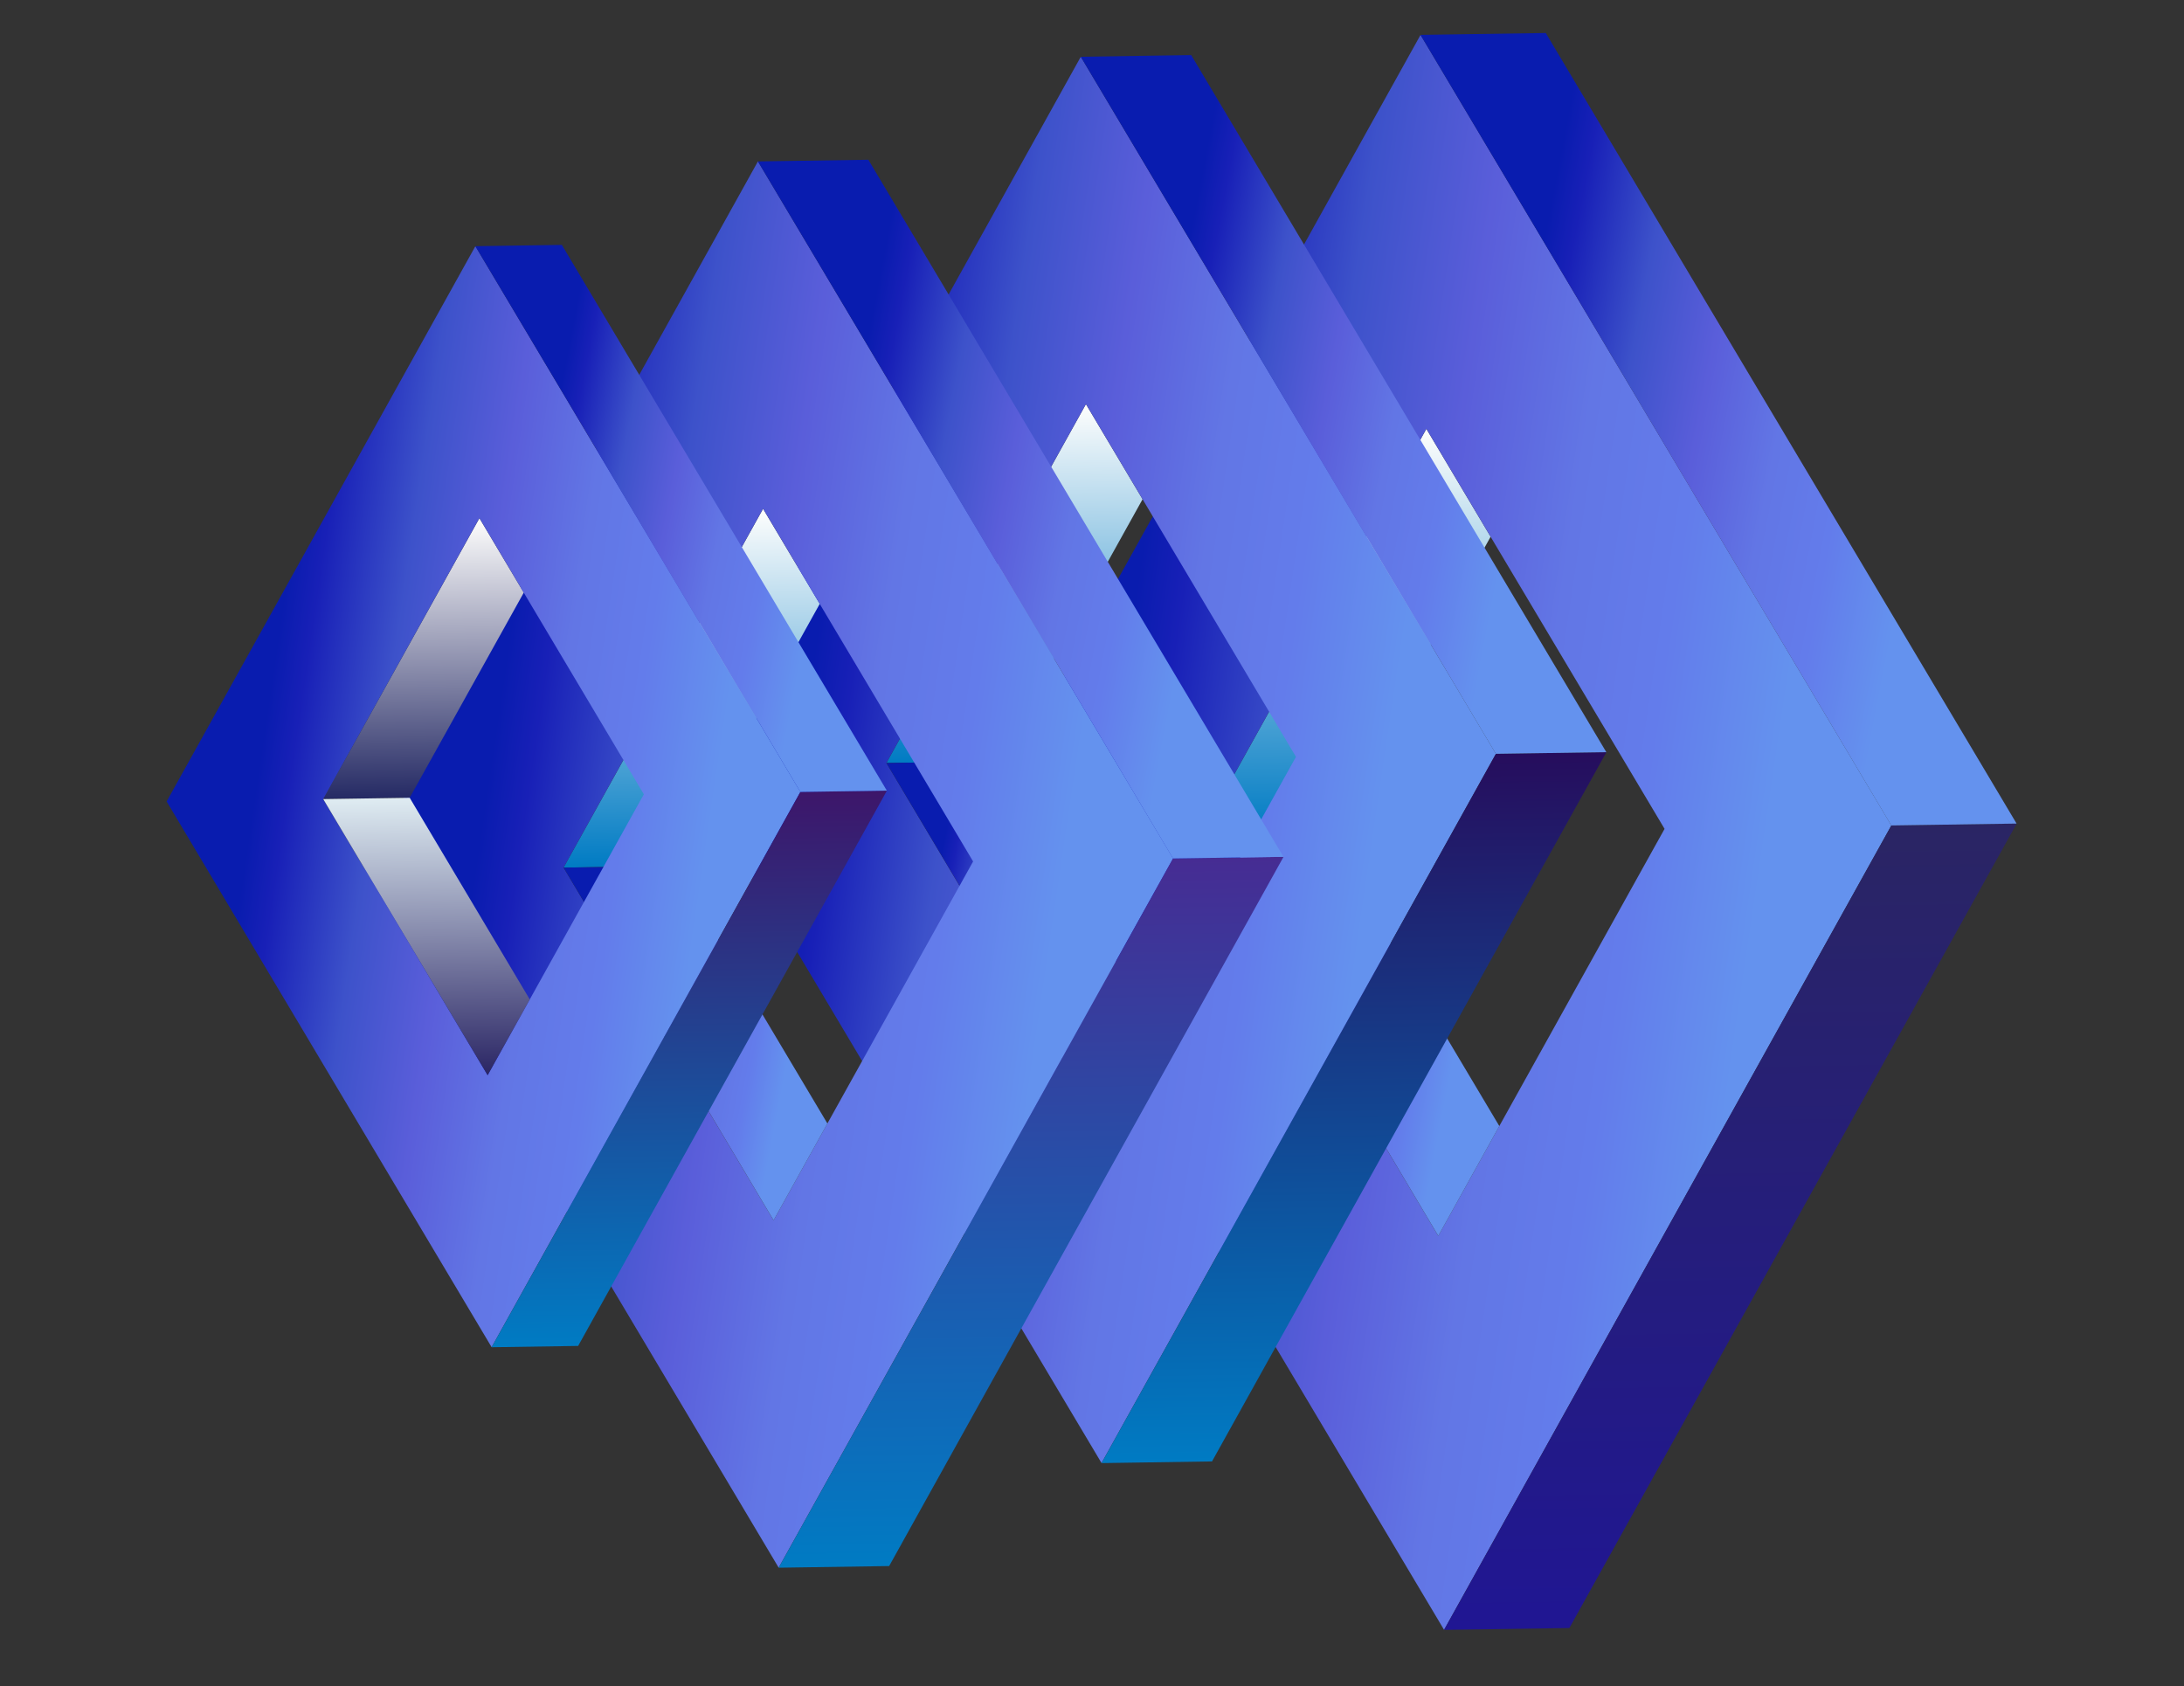 <svg width="158" height="122" viewBox="0 0 158 122" fill="none" xmlns="http://www.w3.org/2000/svg">
<rect x="0" y="0" width="158" height="122" fill="#333333" stroke="none"/>
<path d="M86.816 60.468L95.88 60.332L107.837 38.831L103.19 31.026L86.816 60.468Z" fill="url(#paint0_linear_28_1385)"/>
<path d="M70.41 60.717L104.47 117.912L136.829 59.719L102.769 2.523L70.41 60.717ZM104.05 89.41L86.817 60.47L103.189 31.026L120.422 59.965L104.05 89.41Z" fill="url(#paint1_linear_28_1385)"/>
<path d="M104.47 117.917L113.535 117.781L145.893 59.587L136.828 59.723L104.47 117.917Z" fill="url(#paint2_linear_28_1385)"/>
<path d="M102.764 2.524L111.829 2.388L145.888 59.582L136.823 59.719L102.764 2.524Z" fill="url(#paint3_linear_28_1385)"/>
<path d="M86.82 60.471L104.052 89.409L108.468 81.467L95.884 60.335L86.82 60.471Z" fill="url(#paint4_linear_28_1385)"/>
<path d="M64.125 55.197L72.117 55.076L82.659 36.118L78.561 29.236L64.125 55.197Z" fill="url(#paint5_linear_28_1385)"/>
<path d="M49.659 55.416L79.69 105.846L108.221 54.536L78.19 4.105L49.659 55.416ZM79.32 80.714L64.124 55.198L78.561 29.237L93.756 54.753L79.32 80.714Z" fill="url(#paint6_linear_28_1385)"/>
<path d="M79.69 105.849L87.682 105.729L116.213 54.419L108.221 54.539L79.69 105.849Z" fill="url(#paint7_linear_28_1385)"/>
<path d="M78.186 4.106L86.177 3.986L116.208 54.416L108.216 54.536L78.186 4.106Z" fill="url(#paint8_linear_28_1385)"/>
<path d="M64.128 55.199L79.321 80.713L83.215 73.711L72.121 55.079L64.128 55.199Z" fill="url(#paint9_linear_28_1385)"/>
<path d="M40.768 62.766L48.759 62.646L59.303 43.688L55.204 36.807L40.768 62.766Z" fill="url(#paint10_linear_28_1385)"/>
<path d="M26.302 62.985L56.333 113.416L84.865 62.105L54.833 11.675L26.302 62.985ZM55.963 88.284L40.768 62.768L55.204 36.806L70.399 62.323L55.963 88.284Z" fill="url(#paint11_linear_28_1385)"/>
<path d="M56.333 113.418L64.325 113.298L92.856 61.989L84.864 62.109L56.333 113.418Z" fill="url(#paint12_linear_28_1385)"/>
<path d="M54.829 11.677L62.821 11.557L92.851 61.985L84.859 62.105L54.829 11.677Z" fill="url(#paint13_linear_28_1385)"/>
<path d="M40.772 62.769L55.965 88.283L59.859 81.282L48.763 62.649L40.772 62.769Z" fill="url(#paint14_linear_28_1385)"/>
<path d="M23.38 57.81L29.637 57.716L37.892 42.874L34.683 37.485L23.38 57.81Z" fill="url(#paint15_linear_28_1385)"/>
<path d="M12.055 57.982L35.567 97.464L57.904 57.293L34.392 17.81L12.055 57.982ZM35.277 77.788L23.381 57.811L34.682 37.486L46.578 57.463L35.277 77.788Z" fill="url(#paint16_linear_28_1385)"/>
<path d="M35.567 97.467L41.825 97.373L64.162 57.202L57.904 57.296L35.567 97.467Z" fill="url(#paint17_linear_28_1385)"/>
<path d="M34.389 17.811L40.647 17.717L64.158 57.199L57.9 57.293L34.389 17.811Z" fill="url(#paint18_linear_28_1385)"/>
<path d="M23.383 57.812L35.278 77.788L38.327 72.307L29.64 57.718L23.383 57.812Z" fill="url(#paint19_linear_28_1385)"/>
<defs>
<linearGradient id="paint0_linear_28_1385" x1="97.484" y1="60.308" x2="97.044" y2="31.118" gradientUnits="userSpaceOnUse">
<stop stop-color="#007BC3"/>
<stop offset="1" stop-color="#FEFEFD"/>
</linearGradient>
<linearGradient id="paint1_linear_28_1385" x1="122.456" y1="96.648" x2="75.26" y2="89.671" gradientUnits="userSpaceOnUse">
<stop stop-color="#6492EE"/>
<stop offset="0.192" stop-color="#637CEB"/>
<stop offset="0.36" stop-color="#6276E5"/>
<stop offset="0.55" stop-color="#5A5EDA"/>
<stop offset="0.74" stop-color="#3D52CA"/>
<stop offset="0.93" stop-color="#1820B7"/>
<stop offset="1" stop-color="#091CAF"/>
</linearGradient>
<linearGradient id="paint2_linear_28_1385" x1="125.607" y1="117.599" x2="124.74" y2="59.905" gradientUnits="userSpaceOnUse">
<stop stop-color="#201693"/>
<stop offset="1" stop-color="#2A2564"/>
</linearGradient>
<linearGradient id="paint3_linear_28_1385" x1="136.241" y1="49.23" x2="106.657" y2="43.549" gradientUnits="userSpaceOnUse">
<stop stop-color="#6492EE"/>
<stop offset="0.192" stop-color="#637CEB"/>
<stop offset="0.36" stop-color="#6276E5"/>
<stop offset="0.55" stop-color="#5A5EDA"/>
<stop offset="0.74" stop-color="#3D52CA"/>
<stop offset="0.93" stop-color="#1820B7"/>
<stop offset="1" stop-color="#091CAF"/>
</linearGradient>
<linearGradient id="paint4_linear_28_1385" x1="103.715" y1="84.103" x2="88.782" y2="81.242" gradientUnits="userSpaceOnUse">
<stop stop-color="#6492EE"/>
<stop offset="0.192" stop-color="#637CEB"/>
<stop offset="0.36" stop-color="#6276E5"/>
<stop offset="0.55" stop-color="#5A5EDA"/>
<stop offset="0.74" stop-color="#3D52CA"/>
<stop offset="0.93" stop-color="#1820B7"/>
<stop offset="1" stop-color="#091CAF"/>
</linearGradient>
<linearGradient id="paint5_linear_28_1385" x1="73.53" y1="55.055" x2="73.142" y2="29.318" gradientUnits="userSpaceOnUse">
<stop stop-color="#007BC3"/>
<stop offset="1" stop-color="#FEFEFD"/>
</linearGradient>
<linearGradient id="paint6_linear_28_1385" x1="95.548" y1="87.097" x2="53.935" y2="80.945" gradientUnits="userSpaceOnUse">
<stop stop-color="#6492EE"/>
<stop offset="0.192" stop-color="#637CEB"/>
<stop offset="0.36" stop-color="#6276E5"/>
<stop offset="0.55" stop-color="#5A5EDA"/>
<stop offset="0.74" stop-color="#3D52CA"/>
<stop offset="0.93" stop-color="#1820B7"/>
<stop offset="1" stop-color="#091CAF"/>
</linearGradient>
<linearGradient id="paint7_linear_28_1385" x1="98.327" y1="105.568" x2="97.562" y2="54.699" gradientUnits="userSpaceOnUse">
<stop stop-color="#007BC3"/>
<stop offset="1" stop-color="#260D5D"/>
</linearGradient>
<linearGradient id="paint8_linear_28_1385" x1="107.702" y1="45.288" x2="81.618" y2="40.279" gradientUnits="userSpaceOnUse">
<stop stop-color="#6492EE"/>
<stop offset="0.192" stop-color="#637CEB"/>
<stop offset="0.36" stop-color="#6276E5"/>
<stop offset="0.55" stop-color="#5A5EDA"/>
<stop offset="0.74" stop-color="#3D52CA"/>
<stop offset="0.93" stop-color="#1820B7"/>
<stop offset="1" stop-color="#091CAF"/>
</linearGradient>
<linearGradient id="paint9_linear_28_1385" x1="79.024" y1="76.035" x2="65.858" y2="73.513" gradientUnits="userSpaceOnUse">
<stop stop-color="#6492EE"/>
<stop offset="0.192" stop-color="#637CEB"/>
<stop offset="0.36" stop-color="#6276E5"/>
<stop offset="0.55" stop-color="#5A5EDA"/>
<stop offset="0.74" stop-color="#3D52CA"/>
<stop offset="0.93" stop-color="#1820B7"/>
<stop offset="1" stop-color="#091CAF"/>
</linearGradient>
<linearGradient id="paint10_linear_28_1385" x1="50.173" y1="62.625" x2="49.785" y2="36.888" gradientUnits="userSpaceOnUse">
<stop stop-color="#007BC3"/>
<stop offset="1" stop-color="#FEFEFD"/>
</linearGradient>
<linearGradient id="paint11_linear_28_1385" x1="72.191" y1="94.666" x2="30.578" y2="88.515" gradientUnits="userSpaceOnUse">
<stop stop-color="#6492EE"/>
<stop offset="0.192" stop-color="#637CEB"/>
<stop offset="0.36" stop-color="#6276E5"/>
<stop offset="0.55" stop-color="#5A5EDA"/>
<stop offset="0.74" stop-color="#3D52CA"/>
<stop offset="0.93" stop-color="#1820B7"/>
<stop offset="1" stop-color="#091CAF"/>
</linearGradient>
<linearGradient id="paint12_linear_28_1385" x1="74.97" y1="113.139" x2="74.206" y2="62.269" gradientUnits="userSpaceOnUse">
<stop stop-color="#007BC3"/>
<stop offset="1" stop-color="#462C93"/>
</linearGradient>
<linearGradient id="paint13_linear_28_1385" x1="84.345" y1="52.858" x2="58.262" y2="47.848" gradientUnits="userSpaceOnUse">
<stop stop-color="#6492EE"/>
<stop offset="0.192" stop-color="#637CEB"/>
<stop offset="0.36" stop-color="#6276E5"/>
<stop offset="0.55" stop-color="#5A5EDA"/>
<stop offset="0.74" stop-color="#3D52CA"/>
<stop offset="0.93" stop-color="#1820B7"/>
<stop offset="1" stop-color="#091CAF"/>
</linearGradient>
<linearGradient id="paint14_linear_28_1385" x1="55.668" y1="83.605" x2="42.502" y2="81.082" gradientUnits="userSpaceOnUse">
<stop stop-color="#6492EE"/>
<stop offset="0.192" stop-color="#637CEB"/>
<stop offset="0.36" stop-color="#6276E5"/>
<stop offset="0.55" stop-color="#5A5EDA"/>
<stop offset="0.74" stop-color="#3D52CA"/>
<stop offset="0.93" stop-color="#1820B7"/>
<stop offset="1" stop-color="#091CAF"/>
</linearGradient>
<linearGradient id="paint15_linear_28_1385" x1="30.744" y1="57.7" x2="30.441" y2="37.55" gradientUnits="userSpaceOnUse">
<stop stop-color="#252A64"/>
<stop offset="1" stop-color="#FEFEFD"/>
</linearGradient>
<linearGradient id="paint16_linear_28_1385" x1="47.982" y1="82.785" x2="15.403" y2="77.969" gradientUnits="userSpaceOnUse">
<stop stop-color="#6492EE"/>
<stop offset="0.192" stop-color="#637CEB"/>
<stop offset="0.36" stop-color="#6276E5"/>
<stop offset="0.55" stop-color="#5A5EDA"/>
<stop offset="0.74" stop-color="#3D52CA"/>
<stop offset="0.93" stop-color="#1820B7"/>
<stop offset="1" stop-color="#091CAF"/>
</linearGradient>
<linearGradient id="paint17_linear_28_1385" x1="50.158" y1="97.248" x2="49.559" y2="57.421" gradientUnits="userSpaceOnUse">
<stop stop-color="#007BC3"/>
<stop offset="1" stop-color="#3D166A"/>
</linearGradient>
<linearGradient id="paint18_linear_28_1385" x1="57.498" y1="50.053" x2="37.077" y2="46.13" gradientUnits="userSpaceOnUse">
<stop stop-color="#6492EE"/>
<stop offset="0.192" stop-color="#637CEB"/>
<stop offset="0.36" stop-color="#6276E5"/>
<stop offset="0.55" stop-color="#5A5EDA"/>
<stop offset="0.74" stop-color="#3D52CA"/>
<stop offset="0.93" stop-color="#1820B7"/>
<stop offset="1" stop-color="#091CAF"/>
</linearGradient>
<linearGradient id="paint19_linear_28_1385" x1="31.043" y1="77.852" x2="30.739" y2="57.702" gradientUnits="userSpaceOnUse">
<stop stop-color="#2A2564"/>
<stop offset="1" stop-color="#DFECF2"/>
</linearGradient>
</defs>
</svg>
